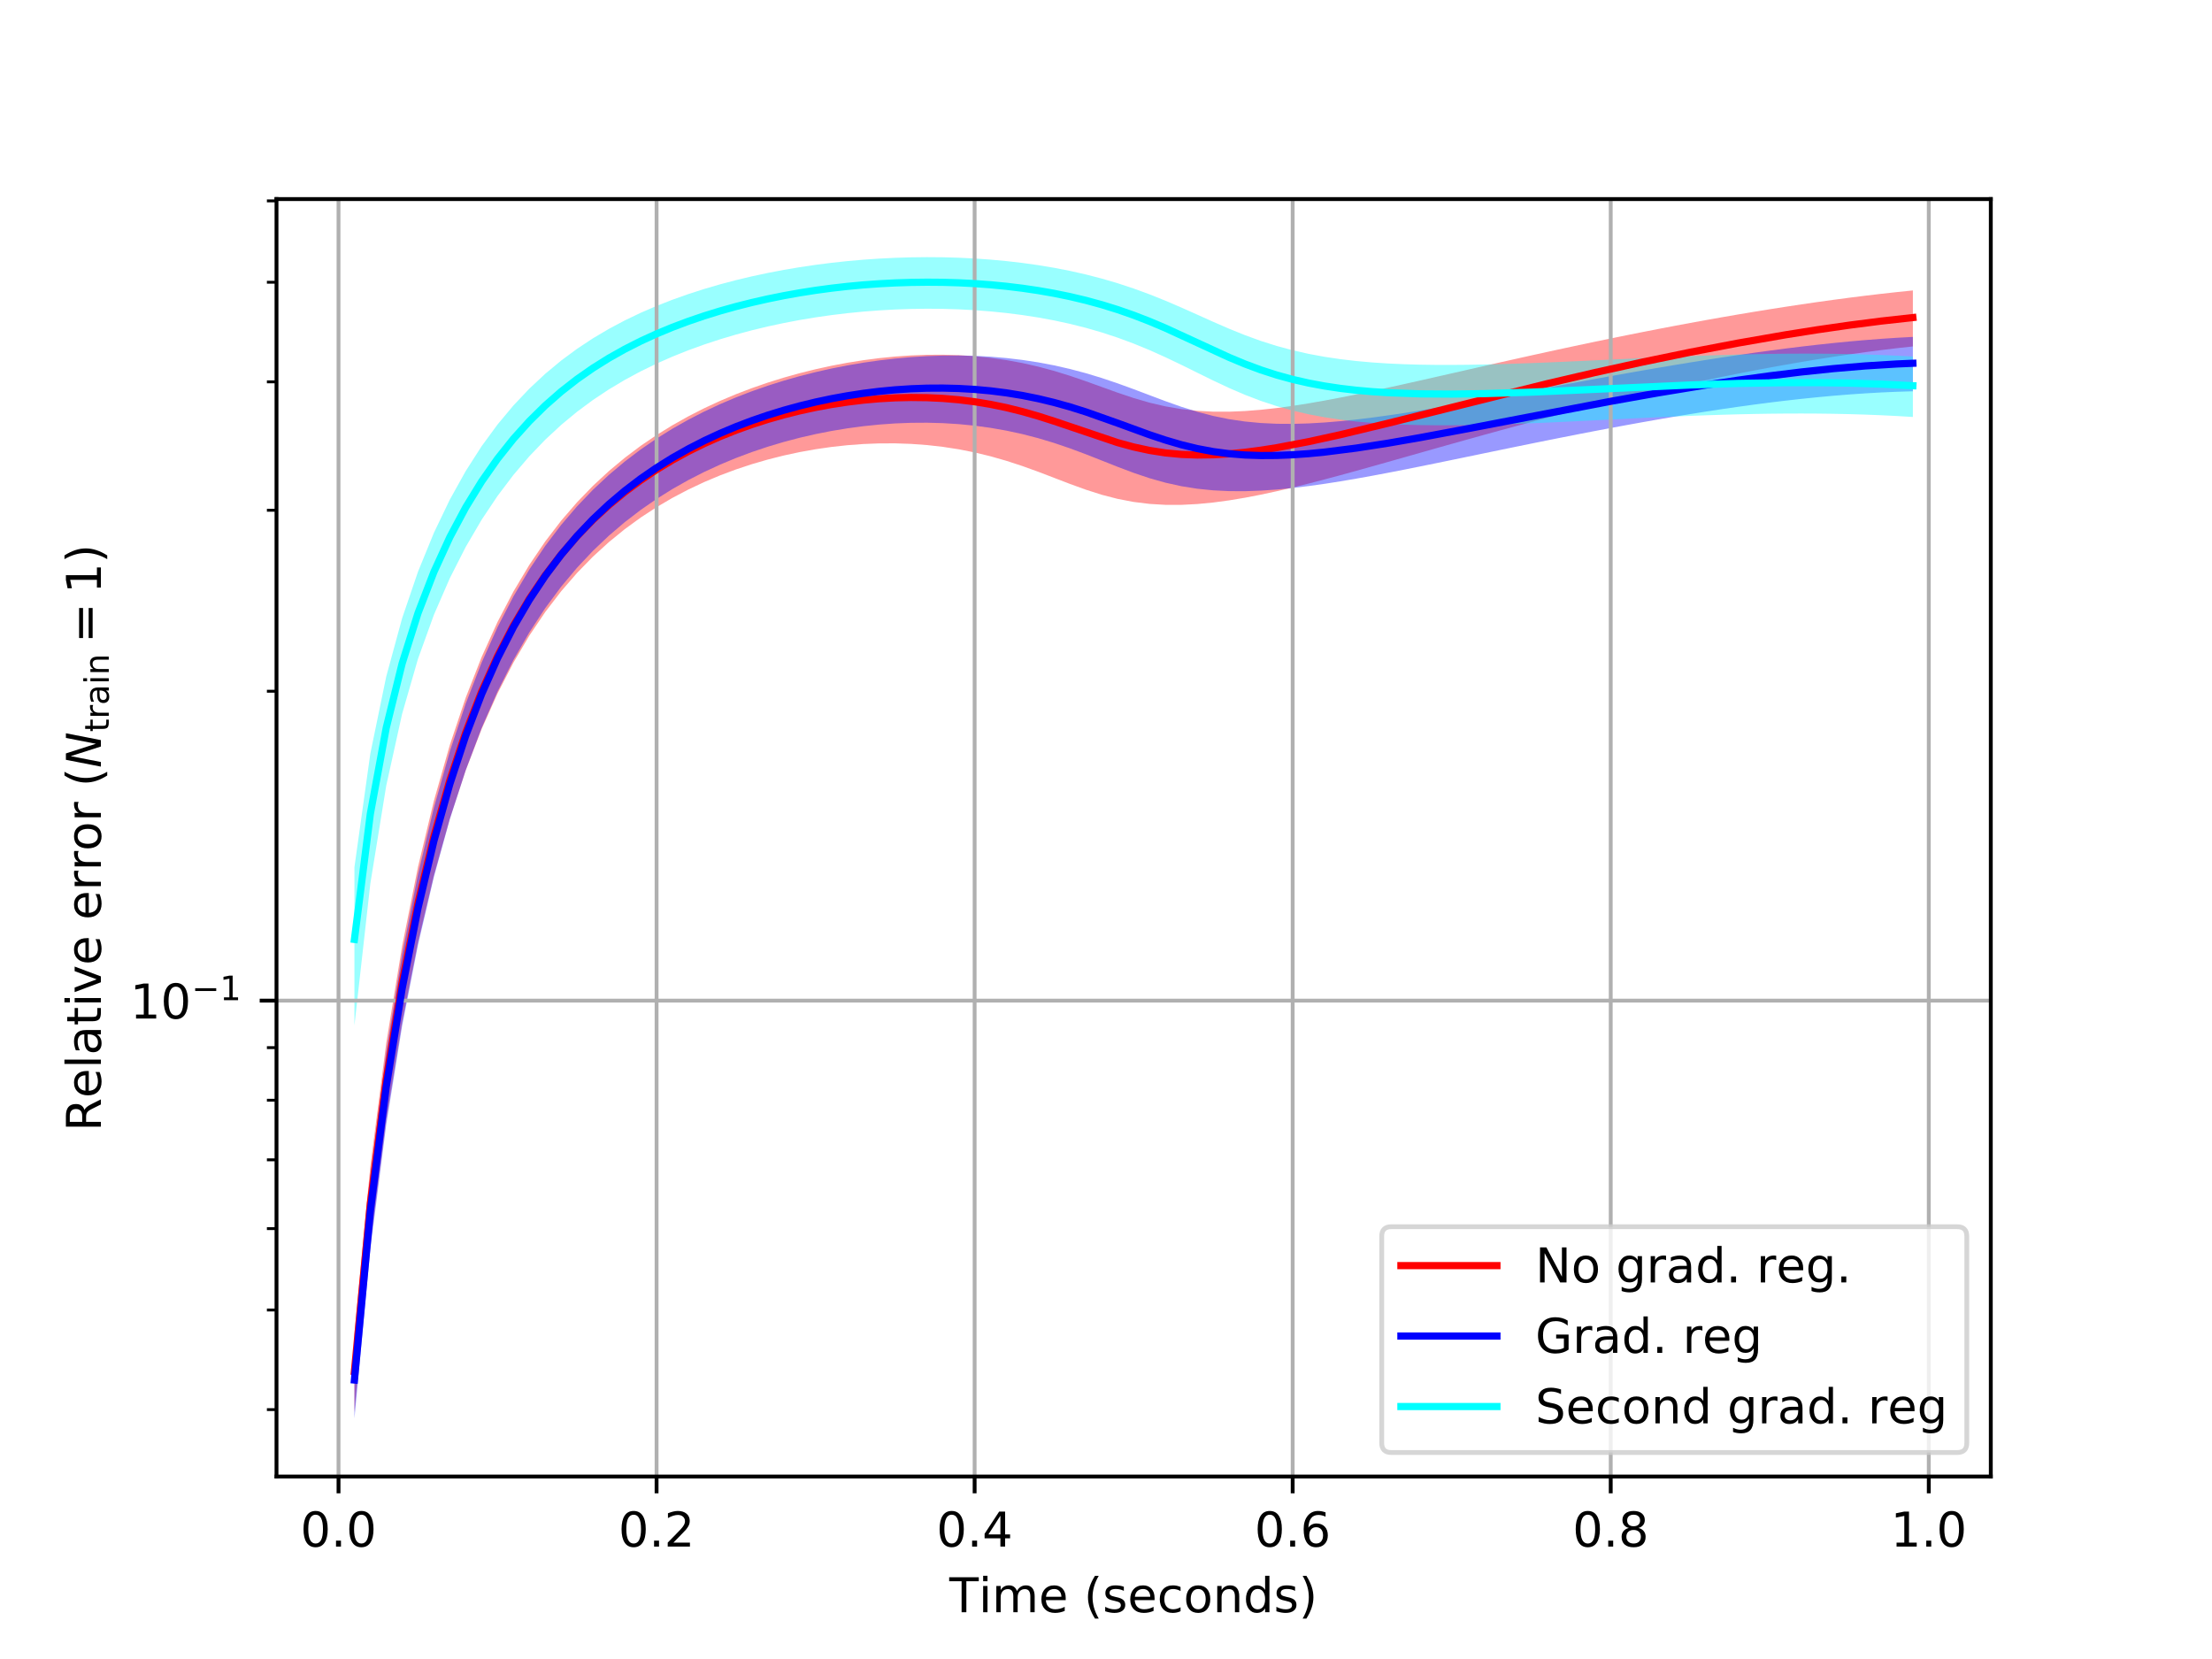 <?xml version="1.0" encoding="utf-8" standalone="no"?>
<!DOCTYPE svg PUBLIC "-//W3C//DTD SVG 1.1//EN"
  "http://www.w3.org/Graphics/SVG/1.1/DTD/svg11.dtd">
<!-- Created with matplotlib (https://matplotlib.org/) -->
<svg height="345.6pt" version="1.1" viewBox="0 0 460.8 345.6" width="460.8pt" xmlns="http://www.w3.org/2000/svg" xmlns:xlink="http://www.w3.org/1999/xlink">
 <defs>
  <style type="text/css">
*{stroke-linecap:butt;stroke-linejoin:round;white-space:pre;}
  </style>
 </defs>
 <g id="figure_1">
  <g id="patch_1">
   <path d="M 0 345.6 
L 460.8 345.6 
L 460.8 0 
L 0 0 
z
" style="fill:#ffffff;"/>
  </g>
  <g id="axes_1">
   <g id="patch_2">
    <path d="M 57.6 307.584 
L 414.72 307.584 
L 414.72 41.472 
L 57.6 41.472 
z
" style="fill:#ffffff;"/>
   </g>
   <g id="PolyCollection_1">
    <path clip-path="url(#p6794218e3b)" d="M 73.833 277.951 
L 73.833 294.177 
L 77.146 259.136 
L 80.458 233.355 
L 83.771 212.967 
L 87.084 196.258 
L 90.397 182.301 
L 93.71 170.51 
L 97.022 160.47 
L 100.335 151.865 
L 103.648 144.447 
L 106.961 138.015 
L 110.274 132.408 
L 113.586 127.496 
L 116.899 123.172 
L 120.212 119.348 
L 123.525 115.955 
L 126.838 112.933 
L 130.15 110.234 
L 133.463 107.819 
L 136.776 105.655 
L 140.089 103.714 
L 143.402 101.974 
L 146.714 100.415 
L 150.027 99.023 
L 153.34 97.784 
L 156.653 96.687 
L 159.966 95.725 
L 163.278 94.89 
L 166.591 94.178 
L 169.904 93.584 
L 173.217 93.107 
L 176.53 92.745 
L 179.842 92.498 
L 183.155 92.369 
L 186.468 92.359 
L 189.781 92.472 
L 193.094 92.712 
L 196.406 93.085 
L 199.719 93.596 
L 203.032 94.251 
L 206.345 95.052 
L 209.658 95.999 
L 212.97 97.082 
L 216.283 98.278 
L 219.596 99.545 
L 222.909 100.817 
L 226.222 102.017 
L 229.534 103.073 
L 232.847 103.931 
L 236.16 104.565 
L 239.473 104.974 
L 242.786 105.17 
L 246.098 105.171 
L 249.411 105.001 
L 252.724 104.683 
L 256.037 104.238 
L 259.35 103.686 
L 262.662 103.045 
L 265.975 102.331 
L 269.288 101.557 
L 272.601 100.736 
L 275.914 99.877 
L 279.226 98.99 
L 282.539 98.081 
L 285.852 97.157 
L 289.165 96.223 
L 292.478 95.284 
L 295.79 94.343 
L 299.103 93.403 
L 302.416 92.468 
L 305.729 91.539 
L 309.042 90.618 
L 312.354 89.707 
L 315.667 88.808 
L 318.98 87.92 
L 322.293 87.046 
L 325.606 86.186 
L 328.918 85.341 
L 332.231 84.512 
L 335.544 83.699 
L 338.857 82.902 
L 342.17 82.123 
L 345.482 81.362 
L 348.795 80.619 
L 352.108 79.894 
L 355.421 79.189 
L 358.734 78.504 
L 362.046 77.839 
L 365.359 77.195 
L 368.672 76.573 
L 371.985 75.975 
L 375.298 75.4 
L 378.61 74.85 
L 381.923 74.326 
L 385.236 73.831 
L 388.549 73.365 
L 391.862 72.932 
L 395.174 72.532 
L 398.487 72.17 
L 398.487 60.506 
L 398.487 60.506 
L 395.174 60.845 
L 391.862 61.211 
L 388.549 61.604 
L 385.236 62.02 
L 381.923 62.46 
L 378.61 62.921 
L 375.298 63.402 
L 371.985 63.903 
L 368.672 64.422 
L 365.359 64.959 
L 362.046 65.514 
L 358.734 66.085 
L 355.421 66.673 
L 352.108 67.276 
L 348.795 67.894 
L 345.482 68.527 
L 342.17 69.173 
L 338.857 69.834 
L 335.544 70.507 
L 332.231 71.193 
L 328.918 71.89 
L 325.606 72.599 
L 322.293 73.317 
L 318.98 74.045 
L 315.667 74.781 
L 312.354 75.524 
L 309.042 76.272 
L 305.729 77.024 
L 302.416 77.777 
L 299.103 78.53 
L 295.79 79.278 
L 292.478 80.02 
L 289.165 80.75 
L 285.852 81.464 
L 282.539 82.156 
L 279.226 82.819 
L 275.914 83.446 
L 272.601 84.026 
L 269.288 84.548 
L 265.975 85 
L 262.662 85.365 
L 259.35 85.626 
L 256.037 85.764 
L 252.724 85.757 
L 249.411 85.583 
L 246.098 85.221 
L 242.786 84.656 
L 239.473 83.883 
L 236.16 82.92 
L 232.847 81.809 
L 229.534 80.618 
L 226.222 79.424 
L 222.909 78.292 
L 219.596 77.268 
L 216.283 76.375 
L 212.97 75.625 
L 209.658 75.016 
L 206.345 74.545 
L 203.032 74.205 
L 199.719 73.991 
L 196.406 73.896 
L 193.094 73.914 
L 189.781 74.041 
L 186.468 74.272 
L 183.155 74.605 
L 179.842 75.036 
L 176.53 75.565 
L 173.217 76.192 
L 169.904 76.916 
L 166.591 77.739 
L 163.278 78.664 
L 159.966 79.697 
L 156.653 80.842 
L 153.34 82.107 
L 150.027 83.501 
L 146.714 85.035 
L 143.402 86.723 
L 140.089 88.58 
L 136.776 90.625 
L 133.463 92.88 
L 130.15 95.373 
L 126.838 98.135 
L 123.525 101.206 
L 120.212 104.632 
L 116.899 108.469 
L 113.586 112.786 
L 110.274 117.668 
L 106.961 123.217 
L 103.648 129.563 
L 100.335 136.865 
L 97.022 145.323 
L 93.71 155.192 
L 90.397 166.796 
L 87.084 180.562 
L 83.771 197.093 
L 80.458 217.33 
L 77.146 242.994 
L 73.833 277.951 
z
" style="fill:#ff0000;fill-opacity:0.4;"/>
   </g>
   <g id="PolyCollection_2">
    <path clip-path="url(#p6794218e3b)" d="M 73.833 280.113 
L 73.833 295.488 
L 77.146 260.252 
L 80.458 234.274 
L 83.771 213.688 
L 87.084 196.783 
L 90.397 182.633 
L 93.71 170.655 
L 97.022 160.435 
L 100.335 151.658 
L 103.648 144.076 
L 106.961 137.488 
L 110.274 131.734 
L 113.586 126.681 
L 116.899 122.221 
L 120.212 118.266 
L 123.525 114.745 
L 126.838 111.596 
L 130.15 108.772 
L 133.463 106.232 
L 136.776 103.941 
L 140.089 101.872 
L 143.402 100.001 
L 146.714 98.31 
L 150.027 96.782 
L 153.34 95.403 
L 156.653 94.163 
L 159.966 93.053 
L 163.278 92.065 
L 166.591 91.192 
L 169.904 90.431 
L 173.217 89.777 
L 176.53 89.23 
L 179.842 88.786 
L 183.155 88.446 
L 186.468 88.21 
L 189.781 88.08 
L 193.094 88.058 
L 196.406 88.148 
L 199.719 88.353 
L 203.032 88.678 
L 206.345 89.129 
L 209.658 89.71 
L 212.97 90.427 
L 216.283 91.283 
L 219.596 92.278 
L 222.909 93.404 
L 226.222 94.639 
L 229.534 95.943 
L 232.847 97.257 
L 236.16 98.505 
L 239.473 99.62 
L 242.786 100.553 
L 246.098 101.284 
L 249.411 101.81 
L 252.724 102.146 
L 256.037 102.311 
L 259.35 102.324 
L 262.662 102.207 
L 265.975 101.979 
L 269.288 101.657 
L 272.601 101.256 
L 275.914 100.791 
L 279.226 100.272 
L 282.539 99.71 
L 285.852 99.112 
L 289.165 98.488 
L 292.478 97.842 
L 295.79 97.18 
L 299.103 96.507 
L 302.416 95.827 
L 305.729 95.142 
L 309.042 94.456 
L 312.354 93.772 
L 315.667 93.09 
L 318.98 92.414 
L 322.293 91.745 
L 325.606 91.084 
L 328.918 90.432 
L 332.231 89.792 
L 335.544 89.165 
L 338.857 88.551 
L 342.17 87.952 
L 345.482 87.369 
L 348.795 86.804 
L 352.108 86.258 
L 355.421 85.732 
L 358.734 85.228 
L 362.046 84.747 
L 365.359 84.291 
L 368.672 83.862 
L 371.985 83.46 
L 375.298 83.089 
L 378.61 82.75 
L 381.923 82.444 
L 385.236 82.176 
L 388.549 81.946 
L 391.862 81.757 
L 395.174 81.612 
L 398.487 81.514 
L 398.487 70.182 
L 398.487 70.182 
L 395.174 70.364 
L 391.862 70.585 
L 388.549 70.843 
L 385.236 71.135 
L 381.923 71.46 
L 378.61 71.814 
L 375.298 72.196 
L 371.985 72.604 
L 368.672 73.036 
L 365.359 73.491 
L 362.046 73.967 
L 358.734 74.462 
L 355.421 74.975 
L 352.108 75.504 
L 348.795 76.049 
L 345.482 76.607 
L 342.17 77.177 
L 338.857 77.759 
L 335.544 78.35 
L 332.231 78.949 
L 328.918 79.554 
L 325.606 80.164 
L 322.293 80.777 
L 318.98 81.392 
L 315.667 82.006 
L 312.354 82.616 
L 309.042 83.221 
L 305.729 83.818 
L 302.416 84.403 
L 299.103 84.972 
L 295.79 85.52 
L 292.478 86.043 
L 289.165 86.534 
L 285.852 86.986 
L 282.539 87.39 
L 279.226 87.736 
L 275.914 88.013 
L 272.601 88.206 
L 269.288 88.301 
L 265.975 88.28 
L 262.662 88.122 
L 259.35 87.809 
L 256.037 87.322 
L 252.724 86.646 
L 249.411 85.78 
L 246.098 84.742 
L 242.786 83.57 
L 239.473 82.325 
L 236.16 81.072 
L 232.847 79.868 
L 229.534 78.752 
L 226.222 77.748 
L 222.909 76.869 
L 219.596 76.115 
L 216.283 75.487 
L 212.97 74.979 
L 209.658 74.586 
L 206.345 74.304 
L 203.032 74.127 
L 199.719 74.052 
L 196.406 74.073 
L 193.094 74.189 
L 189.781 74.396 
L 186.468 74.694 
L 183.155 75.08 
L 179.842 75.554 
L 176.53 76.117 
L 173.217 76.771 
L 169.904 77.516 
L 166.591 78.357 
L 163.278 79.297 
L 159.966 80.342 
L 156.653 81.498 
L 153.34 82.774 
L 150.027 84.18 
L 146.714 85.727 
L 143.402 87.428 
L 140.089 89.3 
L 136.776 91.36 
L 133.463 93.633 
L 130.15 96.145 
L 126.838 98.929 
L 123.525 102.024 
L 120.212 105.478 
L 116.899 109.347 
L 113.586 113.703 
L 110.274 118.629 
L 106.961 124.231 
L 103.648 130.639 
L 100.335 138.014 
L 97.022 146.557 
L 93.71 156.523 
L 90.397 168.237 
L 87.084 182.125 
L 83.771 198.791 
L 80.458 219.174 
L 77.146 244.994 
L 73.833 280.113 
z
" style="fill:#0000ff;fill-opacity:0.4;"/>
   </g>
   <g id="PolyCollection_3">
    <path clip-path="url(#p6794218e3b)" d="M 73.833 180.667 
L 73.833 213.636 
L 77.146 184.085 
L 80.458 163.685 
L 83.771 148.7 
L 87.084 137.226 
L 90.397 128.062 
L 93.71 120.442 
L 97.022 113.93 
L 100.335 108.273 
L 103.648 103.311 
L 106.961 98.93 
L 110.274 95.047 
L 113.586 91.595 
L 116.899 88.52 
L 120.212 85.777 
L 123.525 83.323 
L 126.838 81.122 
L 130.15 79.143 
L 133.463 77.359 
L 136.776 75.748 
L 140.089 74.288 
L 143.402 72.964 
L 146.714 71.763 
L 150.027 70.675 
L 153.34 69.69 
L 156.653 68.802 
L 159.966 68.005 
L 163.278 67.294 
L 166.591 66.664 
L 169.904 66.114 
L 173.217 65.64 
L 176.53 65.24 
L 179.842 64.914 
L 183.155 64.66 
L 186.468 64.475 
L 189.781 64.36 
L 193.094 64.314 
L 196.406 64.34 
L 199.719 64.44 
L 203.032 64.617 
L 206.345 64.872 
L 209.658 65.208 
L 212.97 65.629 
L 216.283 66.141 
L 219.596 66.752 
L 222.909 67.469 
L 226.222 68.301 
L 229.534 69.258 
L 232.847 70.348 
L 236.16 71.575 
L 239.473 72.937 
L 242.786 74.422 
L 246.098 76.004 
L 249.411 77.641 
L 252.724 79.27 
L 256.037 80.825 
L 259.35 82.252 
L 262.662 83.518 
L 265.975 84.61 
L 269.288 85.534 
L 272.601 86.3 
L 275.914 86.924 
L 279.226 87.423 
L 282.539 87.811 
L 285.852 88.105 
L 289.165 88.318 
L 292.478 88.463 
L 295.79 88.552 
L 299.103 88.594 
L 302.416 88.595 
L 305.729 88.562 
L 309.042 88.499 
L 312.354 88.411 
L 315.667 88.302 
L 318.98 88.175 
L 322.293 88.035 
L 325.606 87.883 
L 328.918 87.724 
L 332.231 87.561 
L 335.544 87.395 
L 338.857 87.231 
L 342.17 87.07 
L 345.482 86.915 
L 348.795 86.769 
L 352.108 86.633 
L 355.421 86.51 
L 358.734 86.403 
L 362.046 86.311 
L 365.359 86.238 
L 368.672 86.184 
L 371.985 86.152 
L 375.298 86.143 
L 378.61 86.158 
L 381.923 86.2 
L 385.236 86.27 
L 388.549 86.369 
L 391.862 86.5 
L 395.174 86.664 
L 398.487 86.863 
L 398.487 74.266 
L 398.487 74.266 
L 395.174 74.094 
L 391.862 73.953 
L 388.549 73.842 
L 385.236 73.76 
L 381.923 73.705 
L 378.61 73.675 
L 375.298 73.67 
L 371.985 73.687 
L 368.672 73.725 
L 365.359 73.783 
L 362.046 73.859 
L 358.734 73.952 
L 355.421 74.06 
L 352.108 74.181 
L 348.795 74.313 
L 345.482 74.455 
L 342.17 74.603 
L 338.857 74.757 
L 335.544 74.912 
L 332.231 75.068 
L 328.918 75.22 
L 325.606 75.368 
L 322.293 75.509 
L 318.98 75.638 
L 315.667 75.755 
L 312.354 75.854 
L 309.042 75.934 
L 305.729 75.989 
L 302.416 76.017 
L 299.103 76.011 
L 295.79 75.965 
L 292.478 75.871 
L 289.165 75.721 
L 285.852 75.504 
L 282.539 75.207 
L 279.226 74.819 
L 275.914 74.326 
L 272.601 73.713 
L 269.288 72.966 
L 265.975 72.072 
L 262.662 71.022 
L 259.35 69.818 
L 256.037 68.476 
L 252.724 67.035 
L 249.411 65.545 
L 246.098 64.066 
L 242.786 62.645 
L 239.473 61.318 
L 236.16 60.103 
L 232.847 59.009 
L 229.534 58.036 
L 226.222 57.18 
L 222.909 56.433 
L 219.596 55.787 
L 216.283 55.236 
L 212.97 54.771 
L 209.658 54.388 
L 206.345 54.082 
L 203.032 53.849 
L 199.719 53.687 
L 196.406 53.594 
L 193.094 53.568 
L 189.781 53.606 
L 186.468 53.707 
L 183.155 53.871 
L 179.842 54.098 
L 176.53 54.39 
L 173.217 54.747 
L 169.904 55.171 
L 166.591 55.662 
L 163.278 56.222 
L 159.966 56.855 
L 156.653 57.563 
L 153.34 58.352 
L 150.027 59.226 
L 146.714 60.192 
L 143.402 61.258 
L 140.089 62.434 
L 136.776 63.731 
L 133.463 65.164 
L 130.15 66.751 
L 126.838 68.514 
L 123.525 70.475 
L 120.212 72.665 
L 116.899 75.115 
L 113.586 77.866 
L 110.274 80.964 
L 106.961 84.463 
L 103.648 88.43 
L 100.335 92.949 
L 97.022 98.121 
L 93.71 104.075 
L 90.397 110.978 
L 87.084 119.079 
L 83.771 128.79 
L 80.458 140.947 
L 77.146 156.989 
L 73.833 180.667 
z
" style="fill:#00ffff;fill-opacity:0.4;"/>
   </g>
   <g id="matplotlib.axis_1">
    <g id="xtick_1">
     <g id="line2d_1">
      <path clip-path="url(#p6794218e3b)" d="M 70.52 307.584 
L 70.52 41.472 
" style="fill:none;stroke:#b0b0b0;stroke-linecap:square;stroke-width:0.8;"/>
     </g>
     <g id="line2d_2">
      <defs>
       <path d="M 0 0 
L 0 3.5 
" id="m8d84ef607b" style="stroke:#000000;stroke-width:0.8;"/>
      </defs>
      <g>
       <use style="stroke:#000000;stroke-width:0.8;" x="70.52" xlink:href="#m8d84ef607b" y="307.584"/>
      </g>
     </g>
     <g id="text_1">
      <!-- 0.0 -->
      <defs>
       <path d="M 31.781 66.406 
Q 24.172 66.406 20.328 58.906 
Q 16.5 51.422 16.5 36.375 
Q 16.5 21.391 20.328 13.891 
Q 24.172 6.391 31.781 6.391 
Q 39.453 6.391 43.281 13.891 
Q 47.125 21.391 47.125 36.375 
Q 47.125 51.422 43.281 58.906 
Q 39.453 66.406 31.781 66.406 
z
M 31.781 74.219 
Q 44.047 74.219 50.516 64.516 
Q 56.984 54.828 56.984 36.375 
Q 56.984 17.969 50.516 8.266 
Q 44.047 -1.422 31.781 -1.422 
Q 19.531 -1.422 13.062 8.266 
Q 6.594 17.969 6.594 36.375 
Q 6.594 54.828 13.062 64.516 
Q 19.531 74.219 31.781 74.219 
z
" id="DejaVuSans-48"/>
       <path d="M 10.688 12.406 
L 21 12.406 
L 21 0 
L 10.688 0 
z
" id="DejaVuSans-46"/>
      </defs>
      <g transform="translate(62.568 322.182)scale(0.1 -0.1)">
       <use xlink:href="#DejaVuSans-48"/>
       <use x="63.623" xlink:href="#DejaVuSans-46"/>
       <use x="95.41" xlink:href="#DejaVuSans-48"/>
      </g>
     </g>
    </g>
    <g id="xtick_2">
     <g id="line2d_3">
      <path clip-path="url(#p6794218e3b)" d="M 136.776 307.584 
L 136.776 41.472 
" style="fill:none;stroke:#b0b0b0;stroke-linecap:square;stroke-width:0.8;"/>
     </g>
     <g id="line2d_4">
      <g>
       <use style="stroke:#000000;stroke-width:0.8;" x="136.776" xlink:href="#m8d84ef607b" y="307.584"/>
      </g>
     </g>
     <g id="text_2">
      <!-- 0.2 -->
      <defs>
       <path d="M 19.188 8.297 
L 53.609 8.297 
L 53.609 0 
L 7.328 0 
L 7.328 8.297 
Q 12.938 14.109 22.625 23.891 
Q 32.328 33.688 34.812 36.531 
Q 39.547 41.844 41.422 45.531 
Q 43.312 49.219 43.312 52.781 
Q 43.312 58.594 39.234 62.25 
Q 35.156 65.922 28.609 65.922 
Q 23.969 65.922 18.812 64.312 
Q 13.672 62.703 7.812 59.422 
L 7.812 69.391 
Q 13.766 71.781 18.938 73 
Q 24.125 74.219 28.422 74.219 
Q 39.75 74.219 46.484 68.547 
Q 53.219 62.891 53.219 53.422 
Q 53.219 48.922 51.531 44.891 
Q 49.859 40.875 45.406 35.406 
Q 44.188 33.984 37.641 27.219 
Q 31.109 20.453 19.188 8.297 
z
" id="DejaVuSans-50"/>
      </defs>
      <g transform="translate(128.824 322.182)scale(0.1 -0.1)">
       <use xlink:href="#DejaVuSans-48"/>
       <use x="63.623" xlink:href="#DejaVuSans-46"/>
       <use x="95.41" xlink:href="#DejaVuSans-50"/>
      </g>
     </g>
    </g>
    <g id="xtick_3">
     <g id="line2d_5">
      <path clip-path="url(#p6794218e3b)" d="M 203.032 307.584 
L 203.032 41.472 
" style="fill:none;stroke:#b0b0b0;stroke-linecap:square;stroke-width:0.8;"/>
     </g>
     <g id="line2d_6">
      <g>
       <use style="stroke:#000000;stroke-width:0.8;" x="203.032" xlink:href="#m8d84ef607b" y="307.584"/>
      </g>
     </g>
     <g id="text_3">
      <!-- 0.4 -->
      <defs>
       <path d="M 37.797 64.312 
L 12.891 25.391 
L 37.797 25.391 
z
M 35.203 72.906 
L 47.609 72.906 
L 47.609 25.391 
L 58.016 25.391 
L 58.016 17.188 
L 47.609 17.188 
L 47.609 0 
L 37.797 0 
L 37.797 17.188 
L 4.891 17.188 
L 4.891 26.703 
z
" id="DejaVuSans-52"/>
      </defs>
      <g transform="translate(195.08 322.182)scale(0.1 -0.1)">
       <use xlink:href="#DejaVuSans-48"/>
       <use x="63.623" xlink:href="#DejaVuSans-46"/>
       <use x="95.41" xlink:href="#DejaVuSans-52"/>
      </g>
     </g>
    </g>
    <g id="xtick_4">
     <g id="line2d_7">
      <path clip-path="url(#p6794218e3b)" d="M 269.288 307.584 
L 269.288 41.472 
" style="fill:none;stroke:#b0b0b0;stroke-linecap:square;stroke-width:0.8;"/>
     </g>
     <g id="line2d_8">
      <g>
       <use style="stroke:#000000;stroke-width:0.8;" x="269.288" xlink:href="#m8d84ef607b" y="307.584"/>
      </g>
     </g>
     <g id="text_4">
      <!-- 0.6 -->
      <defs>
       <path d="M 33.016 40.375 
Q 26.375 40.375 22.484 35.828 
Q 18.609 31.297 18.609 23.391 
Q 18.609 15.531 22.484 10.953 
Q 26.375 6.391 33.016 6.391 
Q 39.656 6.391 43.531 10.953 
Q 47.406 15.531 47.406 23.391 
Q 47.406 31.297 43.531 35.828 
Q 39.656 40.375 33.016 40.375 
z
M 52.594 71.297 
L 52.594 62.312 
Q 48.875 64.062 45.094 64.984 
Q 41.312 65.922 37.594 65.922 
Q 27.828 65.922 22.672 59.328 
Q 17.531 52.734 16.797 39.406 
Q 19.672 43.656 24.016 45.922 
Q 28.375 48.188 33.594 48.188 
Q 44.578 48.188 50.953 41.516 
Q 57.328 34.859 57.328 23.391 
Q 57.328 12.156 50.688 5.359 
Q 44.047 -1.422 33.016 -1.422 
Q 20.359 -1.422 13.672 8.266 
Q 6.984 17.969 6.984 36.375 
Q 6.984 53.656 15.188 63.938 
Q 23.391 74.219 37.203 74.219 
Q 40.922 74.219 44.703 73.484 
Q 48.484 72.75 52.594 71.297 
z
" id="DejaVuSans-54"/>
      </defs>
      <g transform="translate(261.336 322.182)scale(0.1 -0.1)">
       <use xlink:href="#DejaVuSans-48"/>
       <use x="63.623" xlink:href="#DejaVuSans-46"/>
       <use x="95.41" xlink:href="#DejaVuSans-54"/>
      </g>
     </g>
    </g>
    <g id="xtick_5">
     <g id="line2d_9">
      <path clip-path="url(#p6794218e3b)" d="M 335.544 307.584 
L 335.544 41.472 
" style="fill:none;stroke:#b0b0b0;stroke-linecap:square;stroke-width:0.8;"/>
     </g>
     <g id="line2d_10">
      <g>
       <use style="stroke:#000000;stroke-width:0.8;" x="335.544" xlink:href="#m8d84ef607b" y="307.584"/>
      </g>
     </g>
     <g id="text_5">
      <!-- 0.8 -->
      <defs>
       <path d="M 31.781 34.625 
Q 24.75 34.625 20.719 30.859 
Q 16.703 27.094 16.703 20.516 
Q 16.703 13.922 20.719 10.156 
Q 24.75 6.391 31.781 6.391 
Q 38.812 6.391 42.859 10.172 
Q 46.922 13.969 46.922 20.516 
Q 46.922 27.094 42.891 30.859 
Q 38.875 34.625 31.781 34.625 
z
M 21.922 38.812 
Q 15.578 40.375 12.031 44.719 
Q 8.5 49.078 8.5 55.328 
Q 8.5 64.062 14.719 69.141 
Q 20.953 74.219 31.781 74.219 
Q 42.672 74.219 48.875 69.141 
Q 55.078 64.062 55.078 55.328 
Q 55.078 49.078 51.531 44.719 
Q 48 40.375 41.703 38.812 
Q 48.828 37.156 52.797 32.312 
Q 56.781 27.484 56.781 20.516 
Q 56.781 9.906 50.312 4.234 
Q 43.844 -1.422 31.781 -1.422 
Q 19.734 -1.422 13.25 4.234 
Q 6.781 9.906 6.781 20.516 
Q 6.781 27.484 10.781 32.312 
Q 14.797 37.156 21.922 38.812 
z
M 18.312 54.391 
Q 18.312 48.734 21.844 45.562 
Q 25.391 42.391 31.781 42.391 
Q 38.141 42.391 41.719 45.562 
Q 45.312 48.734 45.312 54.391 
Q 45.312 60.062 41.719 63.234 
Q 38.141 66.406 31.781 66.406 
Q 25.391 66.406 21.844 63.234 
Q 18.312 60.062 18.312 54.391 
z
" id="DejaVuSans-56"/>
      </defs>
      <g transform="translate(327.592 322.182)scale(0.1 -0.1)">
       <use xlink:href="#DejaVuSans-48"/>
       <use x="63.623" xlink:href="#DejaVuSans-46"/>
       <use x="95.41" xlink:href="#DejaVuSans-56"/>
      </g>
     </g>
    </g>
    <g id="xtick_6">
     <g id="line2d_11">
      <path clip-path="url(#p6794218e3b)" d="M 401.8 307.584 
L 401.8 41.472 
" style="fill:none;stroke:#b0b0b0;stroke-linecap:square;stroke-width:0.8;"/>
     </g>
     <g id="line2d_12">
      <g>
       <use style="stroke:#000000;stroke-width:0.8;" x="401.8" xlink:href="#m8d84ef607b" y="307.584"/>
      </g>
     </g>
     <g id="text_6">
      <!-- 1.0 -->
      <defs>
       <path d="M 12.406 8.297 
L 28.516 8.297 
L 28.516 63.922 
L 10.984 60.406 
L 10.984 69.391 
L 28.422 72.906 
L 38.281 72.906 
L 38.281 8.297 
L 54.391 8.297 
L 54.391 0 
L 12.406 0 
z
" id="DejaVuSans-49"/>
      </defs>
      <g transform="translate(393.849 322.182)scale(0.1 -0.1)">
       <use xlink:href="#DejaVuSans-49"/>
       <use x="63.623" xlink:href="#DejaVuSans-46"/>
       <use x="95.41" xlink:href="#DejaVuSans-48"/>
      </g>
     </g>
    </g>
    <g id="text_7">
     <!-- $\mathrm{Time \ (seconds)}$ -->
     <defs>
      <path d="M -0.297 72.906 
L 61.375 72.906 
L 61.375 64.594 
L 35.5 64.594 
L 35.5 0 
L 25.594 0 
L 25.594 64.594 
L -0.297 64.594 
z
" id="DejaVuSans-84"/>
      <path d="M 9.422 54.688 
L 18.406 54.688 
L 18.406 0 
L 9.422 0 
z
M 9.422 75.984 
L 18.406 75.984 
L 18.406 64.594 
L 9.422 64.594 
z
" id="DejaVuSans-105"/>
      <path d="M 52 44.188 
Q 55.375 50.25 60.062 53.125 
Q 64.75 56 71.094 56 
Q 79.641 56 84.281 50.016 
Q 88.922 44.047 88.922 33.016 
L 88.922 0 
L 79.891 0 
L 79.891 32.719 
Q 79.891 40.578 77.094 44.375 
Q 74.312 48.188 68.609 48.188 
Q 61.625 48.188 57.562 43.547 
Q 53.516 38.922 53.516 30.906 
L 53.516 0 
L 44.484 0 
L 44.484 32.719 
Q 44.484 40.625 41.703 44.406 
Q 38.922 48.188 33.109 48.188 
Q 26.219 48.188 22.156 43.531 
Q 18.109 38.875 18.109 30.906 
L 18.109 0 
L 9.078 0 
L 9.078 54.688 
L 18.109 54.688 
L 18.109 46.188 
Q 21.188 51.219 25.484 53.609 
Q 29.781 56 35.688 56 
Q 41.656 56 45.828 52.969 
Q 50 49.953 52 44.188 
z
" id="DejaVuSans-109"/>
      <path d="M 56.203 29.594 
L 56.203 25.203 
L 14.891 25.203 
Q 15.484 15.922 20.484 11.062 
Q 25.484 6.203 34.422 6.203 
Q 39.594 6.203 44.453 7.469 
Q 49.312 8.734 54.109 11.281 
L 54.109 2.781 
Q 49.266 0.734 44.188 -0.344 
Q 39.109 -1.422 33.891 -1.422 
Q 20.797 -1.422 13.156 6.188 
Q 5.516 13.812 5.516 26.812 
Q 5.516 40.234 12.766 48.109 
Q 20.016 56 32.328 56 
Q 43.359 56 49.781 48.891 
Q 56.203 41.797 56.203 29.594 
z
M 47.219 32.234 
Q 47.125 39.594 43.094 43.984 
Q 39.062 48.391 32.422 48.391 
Q 24.906 48.391 20.391 44.141 
Q 15.875 39.891 15.188 32.172 
z
" id="DejaVuSans-101"/>
      <path d="M 31 75.875 
Q 24.469 64.656 21.281 53.656 
Q 18.109 42.672 18.109 31.391 
Q 18.109 20.125 21.312 9.062 
Q 24.516 -2 31 -13.188 
L 23.188 -13.188 
Q 15.875 -1.703 12.234 9.375 
Q 8.594 20.453 8.594 31.391 
Q 8.594 42.281 12.203 53.312 
Q 15.828 64.359 23.188 75.875 
z
" id="DejaVuSans-40"/>
      <path d="M 44.281 53.078 
L 44.281 44.578 
Q 40.484 46.531 36.375 47.5 
Q 32.281 48.484 27.875 48.484 
Q 21.188 48.484 17.844 46.438 
Q 14.5 44.391 14.5 40.281 
Q 14.5 37.156 16.891 35.375 
Q 19.281 33.594 26.516 31.984 
L 29.594 31.297 
Q 39.156 29.25 43.188 25.516 
Q 47.219 21.781 47.219 15.094 
Q 47.219 7.469 41.188 3.016 
Q 35.156 -1.422 24.609 -1.422 
Q 20.219 -1.422 15.453 -0.562 
Q 10.688 0.297 5.422 2 
L 5.422 11.281 
Q 10.406 8.688 15.234 7.391 
Q 20.062 6.109 24.812 6.109 
Q 31.156 6.109 34.562 8.281 
Q 37.984 10.453 37.984 14.406 
Q 37.984 18.062 35.516 20.016 
Q 33.062 21.969 24.703 23.781 
L 21.578 24.516 
Q 13.234 26.266 9.516 29.906 
Q 5.812 33.547 5.812 39.891 
Q 5.812 47.609 11.281 51.797 
Q 16.75 56 26.812 56 
Q 31.781 56 36.172 55.266 
Q 40.578 54.547 44.281 53.078 
z
" id="DejaVuSans-115"/>
      <path d="M 48.781 52.594 
L 48.781 44.188 
Q 44.969 46.297 41.141 47.344 
Q 37.312 48.391 33.406 48.391 
Q 24.656 48.391 19.812 42.844 
Q 14.984 37.312 14.984 27.297 
Q 14.984 17.281 19.812 11.734 
Q 24.656 6.203 33.406 6.203 
Q 37.312 6.203 41.141 7.25 
Q 44.969 8.297 48.781 10.406 
L 48.781 2.094 
Q 45.016 0.344 40.984 -0.531 
Q 36.969 -1.422 32.422 -1.422 
Q 20.062 -1.422 12.781 6.344 
Q 5.516 14.109 5.516 27.297 
Q 5.516 40.672 12.859 48.328 
Q 20.219 56 33.016 56 
Q 37.156 56 41.109 55.141 
Q 45.062 54.297 48.781 52.594 
z
" id="DejaVuSans-99"/>
      <path d="M 30.609 48.391 
Q 23.391 48.391 19.188 42.75 
Q 14.984 37.109 14.984 27.297 
Q 14.984 17.484 19.156 11.844 
Q 23.344 6.203 30.609 6.203 
Q 37.797 6.203 41.984 11.859 
Q 46.188 17.531 46.188 27.297 
Q 46.188 37.016 41.984 42.703 
Q 37.797 48.391 30.609 48.391 
z
M 30.609 56 
Q 42.328 56 49.016 48.375 
Q 55.719 40.766 55.719 27.297 
Q 55.719 13.875 49.016 6.219 
Q 42.328 -1.422 30.609 -1.422 
Q 18.844 -1.422 12.172 6.219 
Q 5.516 13.875 5.516 27.297 
Q 5.516 40.766 12.172 48.375 
Q 18.844 56 30.609 56 
z
" id="DejaVuSans-111"/>
      <path d="M 54.891 33.016 
L 54.891 0 
L 45.906 0 
L 45.906 32.719 
Q 45.906 40.484 42.875 44.328 
Q 39.844 48.188 33.797 48.188 
Q 26.516 48.188 22.312 43.547 
Q 18.109 38.922 18.109 30.906 
L 18.109 0 
L 9.078 0 
L 9.078 54.688 
L 18.109 54.688 
L 18.109 46.188 
Q 21.344 51.125 25.703 53.562 
Q 30.078 56 35.797 56 
Q 45.219 56 50.047 50.172 
Q 54.891 44.344 54.891 33.016 
z
" id="DejaVuSans-110"/>
      <path d="M 45.406 46.391 
L 45.406 75.984 
L 54.391 75.984 
L 54.391 0 
L 45.406 0 
L 45.406 8.203 
Q 42.578 3.328 38.25 0.953 
Q 33.938 -1.422 27.875 -1.422 
Q 17.969 -1.422 11.734 6.484 
Q 5.516 14.406 5.516 27.297 
Q 5.516 40.188 11.734 48.094 
Q 17.969 56 27.875 56 
Q 33.938 56 38.25 53.625 
Q 42.578 51.266 45.406 46.391 
z
M 14.797 27.297 
Q 14.797 17.391 18.875 11.75 
Q 22.953 6.109 30.078 6.109 
Q 37.203 6.109 41.297 11.75 
Q 45.406 17.391 45.406 27.297 
Q 45.406 37.203 41.297 42.844 
Q 37.203 48.484 30.078 48.484 
Q 22.953 48.484 18.875 42.844 
Q 14.797 37.203 14.797 27.297 
z
" id="DejaVuSans-100"/>
      <path d="M 8.016 75.875 
L 15.828 75.875 
Q 23.141 64.359 26.781 53.312 
Q 30.422 42.281 30.422 31.391 
Q 30.422 20.453 26.781 9.375 
Q 23.141 -1.703 15.828 -13.188 
L 8.016 -13.188 
Q 14.5 -2 17.703 9.062 
Q 20.906 20.125 20.906 31.391 
Q 20.906 42.672 17.703 53.656 
Q 14.5 64.656 8.016 75.875 
z
" id="DejaVuSans-41"/>
     </defs>
     <g transform="translate(197.76 335.861)scale(0.1 -0.1)">
      <use transform="translate(0 0.016)" xlink:href="#DejaVuSans-84"/>
      <use transform="translate(61.084 0.016)" xlink:href="#DejaVuSans-105"/>
      <use transform="translate(88.867 0.016)" xlink:href="#DejaVuSans-109"/>
      <use transform="translate(186.279 0.016)" xlink:href="#DejaVuSans-101"/>
      <use transform="translate(280.273 0.016)" xlink:href="#DejaVuSans-40"/>
      <use transform="translate(319.287 0.016)" xlink:href="#DejaVuSans-115"/>
      <use transform="translate(371.386 0.016)" xlink:href="#DejaVuSans-101"/>
      <use transform="translate(432.91 0.016)" xlink:href="#DejaVuSans-99"/>
      <use transform="translate(487.89 0.016)" xlink:href="#DejaVuSans-111"/>
      <use transform="translate(549.072 0.016)" xlink:href="#DejaVuSans-110"/>
      <use transform="translate(612.451 0.016)" xlink:href="#DejaVuSans-100"/>
      <use transform="translate(675.927 0.016)" xlink:href="#DejaVuSans-115"/>
      <use transform="translate(728.027 0.016)" xlink:href="#DejaVuSans-41"/>
     </g>
    </g>
   </g>
   <g id="matplotlib.axis_2">
    <g id="ytick_1">
     <g id="line2d_13">
      <path clip-path="url(#p6794218e3b)" d="M 57.6 208.447 
L 414.72 208.447 
" style="fill:none;stroke:#b0b0b0;stroke-linecap:square;stroke-width:0.8;"/>
     </g>
     <g id="line2d_14">
      <defs>
       <path d="M 0 0 
L -3.5 0 
" id="me4ac35e882" style="stroke:#000000;stroke-width:0.8;"/>
      </defs>
      <g>
       <use style="stroke:#000000;stroke-width:0.8;" x="57.6" xlink:href="#me4ac35e882" y="208.447"/>
      </g>
     </g>
     <g id="text_8">
      <!-- $\mathdefault{10^{-1}}$ -->
      <defs>
       <path d="M 10.594 35.5 
L 73.188 35.5 
L 73.188 27.203 
L 10.594 27.203 
z
" id="DejaVuSans-8722"/>
      </defs>
      <g transform="translate(27.1 212.246)scale(0.1 -0.1)">
       <use transform="translate(0 0.684)" xlink:href="#DejaVuSans-49"/>
       <use transform="translate(63.623 0.684)" xlink:href="#DejaVuSans-48"/>
       <use transform="translate(128.203 38.966)scale(0.7)" xlink:href="#DejaVuSans-8722"/>
       <use transform="translate(186.855 38.966)scale(0.7)" xlink:href="#DejaVuSans-49"/>
      </g>
     </g>
    </g>
    <g id="ytick_2">
     <g id="line2d_15">
      <defs>
       <path d="M 0 0 
L -2 0 
" id="mdd93b59137" style="stroke:#000000;stroke-width:0.6;"/>
      </defs>
      <g>
       <use style="stroke:#000000;stroke-width:0.6;" x="57.6" xlink:href="#mdd93b59137" y="293.646"/>
      </g>
     </g>
    </g>
    <g id="ytick_3">
     <g id="line2d_16">
      <g>
       <use style="stroke:#000000;stroke-width:0.6;" x="57.6" xlink:href="#mdd93b59137" y="272.898"/>
      </g>
     </g>
    </g>
    <g id="ytick_4">
     <g id="line2d_17">
      <g>
       <use style="stroke:#000000;stroke-width:0.6;" x="57.6" xlink:href="#mdd93b59137" y="255.945"/>
      </g>
     </g>
    </g>
    <g id="ytick_5">
     <g id="line2d_18">
      <g>
       <use style="stroke:#000000;stroke-width:0.6;" x="57.6" xlink:href="#mdd93b59137" y="241.612"/>
      </g>
     </g>
    </g>
    <g id="ytick_6">
     <g id="line2d_19">
      <g>
       <use style="stroke:#000000;stroke-width:0.6;" x="57.6" xlink:href="#mdd93b59137" y="229.196"/>
      </g>
     </g>
    </g>
    <g id="ytick_7">
     <g id="line2d_20">
      <g>
       <use style="stroke:#000000;stroke-width:0.6;" x="57.6" xlink:href="#mdd93b59137" y="218.244"/>
      </g>
     </g>
    </g>
    <g id="ytick_8">
     <g id="line2d_21">
      <g>
       <use style="stroke:#000000;stroke-width:0.6;" x="57.6" xlink:href="#mdd93b59137" y="143.997"/>
      </g>
     </g>
    </g>
    <g id="ytick_9">
     <g id="line2d_22">
      <g>
       <use style="stroke:#000000;stroke-width:0.6;" x="57.6" xlink:href="#mdd93b59137" y="106.296"/>
      </g>
     </g>
    </g>
    <g id="ytick_10">
     <g id="line2d_23">
      <g>
       <use style="stroke:#000000;stroke-width:0.6;" x="57.6" xlink:href="#mdd93b59137" y="79.546"/>
      </g>
     </g>
    </g>
    <g id="ytick_11">
     <g id="line2d_24">
      <g>
       <use style="stroke:#000000;stroke-width:0.6;" x="57.6" xlink:href="#mdd93b59137" y="58.798"/>
      </g>
     </g>
    </g>
    <g id="ytick_12">
     <g id="line2d_25">
      <g>
       <use style="stroke:#000000;stroke-width:0.6;" x="57.6" xlink:href="#mdd93b59137" y="41.845"/>
      </g>
     </g>
    </g>
    <g id="text_9">
     <!-- $\mathrm{Relative \ error}$ ($N_{\mathrm{train}}=1$) -->
     <defs>
      <path d="M 44.391 34.188 
Q 47.562 33.109 50.562 29.594 
Q 53.562 26.078 56.594 19.922 
L 66.609 0 
L 56 0 
L 46.688 18.703 
Q 43.062 26.031 39.672 28.422 
Q 36.281 30.812 30.422 30.812 
L 19.672 30.812 
L 19.672 0 
L 9.812 0 
L 9.812 72.906 
L 32.078 72.906 
Q 44.578 72.906 50.734 67.672 
Q 56.891 62.453 56.891 51.906 
Q 56.891 45.016 53.688 40.469 
Q 50.484 35.938 44.391 34.188 
z
M 19.672 64.797 
L 19.672 38.922 
L 32.078 38.922 
Q 39.203 38.922 42.844 42.219 
Q 46.484 45.516 46.484 51.906 
Q 46.484 58.297 42.844 61.547 
Q 39.203 64.797 32.078 64.797 
z
" id="DejaVuSans-82"/>
      <path d="M 9.422 75.984 
L 18.406 75.984 
L 18.406 0 
L 9.422 0 
z
" id="DejaVuSans-108"/>
      <path d="M 34.281 27.484 
Q 23.391 27.484 19.188 25 
Q 14.984 22.516 14.984 16.5 
Q 14.984 11.719 18.141 8.906 
Q 21.297 6.109 26.703 6.109 
Q 34.188 6.109 38.703 11.406 
Q 43.219 16.703 43.219 25.484 
L 43.219 27.484 
z
M 52.203 31.203 
L 52.203 0 
L 43.219 0 
L 43.219 8.297 
Q 40.141 3.328 35.547 0.953 
Q 30.953 -1.422 24.312 -1.422 
Q 15.922 -1.422 10.953 3.297 
Q 6 8.016 6 15.922 
Q 6 25.141 12.172 29.828 
Q 18.359 34.516 30.609 34.516 
L 43.219 34.516 
L 43.219 35.406 
Q 43.219 41.609 39.141 45 
Q 35.062 48.391 27.688 48.391 
Q 23 48.391 18.547 47.266 
Q 14.109 46.141 10.016 43.891 
L 10.016 52.203 
Q 14.938 54.109 19.578 55.047 
Q 24.219 56 28.609 56 
Q 40.484 56 46.344 49.844 
Q 52.203 43.703 52.203 31.203 
z
" id="DejaVuSans-97"/>
      <path d="M 18.312 70.219 
L 18.312 54.688 
L 36.812 54.688 
L 36.812 47.703 
L 18.312 47.703 
L 18.312 18.016 
Q 18.312 11.328 20.141 9.422 
Q 21.969 7.516 27.594 7.516 
L 36.812 7.516 
L 36.812 0 
L 27.594 0 
Q 17.188 0 13.234 3.875 
Q 9.281 7.766 9.281 18.016 
L 9.281 47.703 
L 2.688 47.703 
L 2.688 54.688 
L 9.281 54.688 
L 9.281 70.219 
z
" id="DejaVuSans-116"/>
      <path d="M 2.984 54.688 
L 12.5 54.688 
L 29.594 8.797 
L 46.688 54.688 
L 56.203 54.688 
L 35.688 0 
L 23.484 0 
z
" id="DejaVuSans-118"/>
      <path d="M 41.109 46.297 
Q 39.594 47.172 37.812 47.578 
Q 36.031 48 33.891 48 
Q 26.266 48 22.188 43.047 
Q 18.109 38.094 18.109 28.812 
L 18.109 0 
L 9.078 0 
L 9.078 54.688 
L 18.109 54.688 
L 18.109 46.188 
Q 20.953 51.172 25.484 53.578 
Q 30.031 56 36.531 56 
Q 37.453 56 38.578 55.875 
Q 39.703 55.766 41.062 55.516 
z
" id="DejaVuSans-114"/>
      <path id="DejaVuSans-32"/>
      <path d="M 16.891 72.906 
L 30.172 72.906 
L 50.297 10.406 
L 62.5 72.906 
L 72.125 72.906 
L 57.906 0 
L 44.578 0 
L 24.516 62.891 
L 12.312 0 
L 2.688 0 
z
" id="DejaVuSans-Oblique-78"/>
      <path d="M 10.594 45.406 
L 73.188 45.406 
L 73.188 37.203 
L 10.594 37.203 
z
M 10.594 25.484 
L 73.188 25.484 
L 73.188 17.188 
L 10.594 17.188 
z
" id="DejaVuSans-61"/>
     </defs>
     <g transform="translate(21.02 235.678)rotate(-90)scale(0.1 -0.1)">
      <use transform="translate(0 0.016)" xlink:href="#DejaVuSans-82"/>
      <use transform="translate(69.482 0.016)" xlink:href="#DejaVuSans-101"/>
      <use transform="translate(131.006 0.016)" xlink:href="#DejaVuSans-108"/>
      <use transform="translate(158.789 0.016)" xlink:href="#DejaVuSans-97"/>
      <use transform="translate(220.068 0.016)" xlink:href="#DejaVuSans-116"/>
      <use transform="translate(259.277 0.016)" xlink:href="#DejaVuSans-105"/>
      <use transform="translate(287.061 0.016)" xlink:href="#DejaVuSans-118"/>
      <use transform="translate(346.24 0.016)" xlink:href="#DejaVuSans-101"/>
      <use transform="translate(440.234 0.016)" xlink:href="#DejaVuSans-101"/>
      <use transform="translate(501.757 0.016)" xlink:href="#DejaVuSans-114"/>
      <use transform="translate(542.871 0.016)" xlink:href="#DejaVuSans-114"/>
      <use transform="translate(583.984 0.016)" xlink:href="#DejaVuSans-111"/>
      <use transform="translate(645.166 0.016)" xlink:href="#DejaVuSans-114"/>
      <use transform="translate(686.279 0.016)" xlink:href="#DejaVuSans-32"/>
      <use transform="translate(718.066 0.016)" xlink:href="#DejaVuSans-40"/>
      <use transform="translate(757.08 0.016)" xlink:href="#DejaVuSans-Oblique-78"/>
      <use transform="translate(831.884 -16.391)scale(0.7)" xlink:href="#DejaVuSans-116"/>
      <use transform="translate(859.331 -16.391)scale(0.7)" xlink:href="#DejaVuSans-114"/>
      <use transform="translate(888.11 -16.391)scale(0.7)" xlink:href="#DejaVuSans-97"/>
      <use transform="translate(931.006 -16.391)scale(0.7)" xlink:href="#DejaVuSans-105"/>
      <use transform="translate(950.454 -16.391)scale(0.7)" xlink:href="#DejaVuSans-110"/>
      <use transform="translate(1017.036 0.016)" xlink:href="#DejaVuSans-61"/>
      <use transform="translate(1120.307 0.016)" xlink:href="#DejaVuSans-49"/>
      <use transform="translate(1183.93 0.016)" xlink:href="#DejaVuSans-41"/>
     </g>
    </g>
   </g>
   <g id="line2d_26">
    <path clip-path="url(#p6794218e3b)" d="M 73.833 285.71 
L 77.146 250.716 
L 80.458 224.997 
L 83.771 204.691 
L 87.084 188.08 
L 90.397 174.226 
L 93.71 162.536 
L 97.022 152.589 
L 100.335 144.063 
L 103.648 136.707 
L 106.961 130.322 
L 110.274 124.746 
L 113.586 119.851 
L 116.899 115.53 
L 120.212 111.699 
L 123.525 108.288 
L 126.838 105.24 
L 130.15 102.507 
L 133.463 100.05 
L 136.776 97.836 
L 140.089 95.839 
L 143.402 94.036 
L 146.714 92.408 
L 150.027 90.938 
L 153.34 89.615 
L 156.653 88.427 
L 159.966 87.366 
L 163.278 86.424 
L 166.591 85.595 
L 169.904 84.877 
L 173.217 84.265 
L 176.53 83.759 
L 179.842 83.358 
L 183.155 83.063 
L 186.468 82.876 
L 189.781 82.8 
L 193.094 82.839 
L 196.406 82.996 
L 199.719 83.278 
L 203.032 83.689 
L 206.345 84.234 
L 209.658 84.917 
L 212.97 85.736 
L 216.283 86.683 
L 219.596 87.741 
L 232.847 92.213 
L 236.16 93.114 
L 239.473 93.832 
L 242.786 94.348 
L 246.098 94.662 
L 249.411 94.786 
L 252.724 94.739 
L 256.037 94.543 
L 259.35 94.218 
L 262.662 93.785 
L 265.975 93.262 
L 272.601 92.006 
L 279.226 90.554 
L 289.165 88.165 
L 322.293 79.928 
L 332.231 77.614 
L 342.17 75.423 
L 352.108 73.371 
L 362.046 71.472 
L 371.985 69.743 
L 378.61 68.694 
L 385.236 67.738 
L 391.862 66.887 
L 398.487 66.155 
" style="fill:none;stroke:#ff0000;stroke-linecap:square;stroke-width:1.5;"/>
   </g>
   <g id="line2d_27">
    <path clip-path="url(#p6794218e3b)" d="M 73.833 287.483 
L 77.146 252.31 
L 80.458 226.418 
L 83.771 205.941 
L 87.084 189.166 
L 90.397 175.157 
L 93.71 163.321 
L 97.022 153.237 
L 100.335 144.586 
L 103.648 137.115 
L 106.961 130.624 
L 110.274 124.951 
L 113.586 119.965 
L 116.899 115.561 
L 120.212 111.652 
L 123.525 108.167 
L 126.838 105.047 
L 130.15 102.245 
L 133.463 99.719 
L 136.776 97.438 
L 140.089 95.373 
L 143.402 93.502 
L 146.714 91.806 
L 150.027 90.268 
L 153.34 88.875 
L 156.653 87.615 
L 159.966 86.48 
L 163.278 85.462 
L 166.591 84.553 
L 169.904 83.749 
L 173.217 83.047 
L 176.53 82.443 
L 179.842 81.935 
L 183.155 81.523 
L 186.468 81.206 
L 189.781 80.987 
L 193.094 80.865 
L 196.406 80.845 
L 199.719 80.928 
L 203.032 81.119 
L 206.345 81.421 
L 209.658 81.841 
L 212.97 82.382 
L 216.283 83.05 
L 219.596 83.846 
L 222.909 84.769 
L 226.222 85.811 
L 232.847 88.156 
L 239.473 90.571 
L 242.786 91.675 
L 246.098 92.645 
L 249.411 93.45 
L 252.724 94.074 
L 256.037 94.514 
L 259.35 94.784 
L 262.662 94.898 
L 265.975 94.877 
L 269.288 94.739 
L 272.601 94.503 
L 275.914 94.182 
L 282.539 93.346 
L 289.165 92.319 
L 295.79 91.168 
L 305.729 89.308 
L 335.544 83.6 
L 345.482 81.832 
L 355.421 80.198 
L 362.046 79.201 
L 368.672 78.292 
L 375.298 77.483 
L 381.923 76.79 
L 388.549 76.229 
L 395.174 75.818 
L 398.487 75.676 
" style="fill:none;stroke:#0000ff;stroke-linecap:square;stroke-width:1.5;"/>
   </g>
   <g id="line2d_28">
    <path clip-path="url(#p6794218e3b)" d="M 73.833 195.698 
L 77.146 169.554 
L 80.458 151.623 
L 83.771 138.213 
L 87.084 127.71 
L 90.397 119.128 
L 93.71 111.899 
L 97.022 105.69 
L 100.335 100.296 
L 103.648 95.573 
L 106.961 91.415 
L 110.274 87.739 
L 113.586 84.477 
L 116.899 81.576 
L 120.212 78.99 
L 123.525 76.678 
L 126.838 74.604 
L 130.15 72.741 
L 133.463 71.062 
L 136.776 69.545 
L 140.089 68.172 
L 143.402 66.927 
L 146.714 65.798 
L 150.027 64.774 
L 153.34 63.848 
L 156.653 63.013 
L 159.966 62.263 
L 163.278 61.593 
L 166.591 61 
L 169.904 60.481 
L 173.217 60.034 
L 176.53 59.657 
L 179.842 59.349 
L 183.155 59.109 
L 186.468 58.935 
L 189.781 58.828 
L 193.094 58.786 
L 196.406 58.812 
L 199.719 58.909 
L 203.032 59.077 
L 206.345 59.32 
L 209.658 59.641 
L 212.97 60.042 
L 216.283 60.529 
L 219.596 61.108 
L 222.909 61.787 
L 226.222 62.574 
L 229.534 63.478 
L 232.847 64.506 
L 236.16 65.662 
L 239.473 66.946 
L 242.786 68.347 
L 249.411 71.396 
L 256.037 74.446 
L 259.35 75.827 
L 262.662 77.06 
L 265.975 78.13 
L 269.288 79.038 
L 272.601 79.794 
L 275.914 80.412 
L 279.226 80.908 
L 282.539 81.296 
L 285.852 81.591 
L 289.165 81.806 
L 295.79 82.046 
L 302.416 82.093 
L 309.042 82.004 
L 318.98 81.696 
L 332.231 81.105 
L 352.108 80.199 
L 362.046 79.877 
L 371.985 79.711 
L 378.61 79.707 
L 385.236 79.805 
L 391.862 80.015 
L 398.487 80.351 
" style="fill:none;stroke:#00ffff;stroke-linecap:square;stroke-width:1.5;"/>
   </g>
   <g id="patch_3">
    <path d="M 57.6 307.584 
L 57.6 41.472 
" style="fill:none;stroke:#000000;stroke-linecap:square;stroke-linejoin:miter;stroke-width:0.8;"/>
   </g>
   <g id="patch_4">
    <path d="M 414.72 307.584 
L 414.72 41.472 
" style="fill:none;stroke:#000000;stroke-linecap:square;stroke-linejoin:miter;stroke-width:0.8;"/>
   </g>
   <g id="patch_5">
    <path d="M 57.6 307.584 
L 414.72 307.584 
" style="fill:none;stroke:#000000;stroke-linecap:square;stroke-linejoin:miter;stroke-width:0.8;"/>
   </g>
   <g id="patch_6">
    <path d="M 57.6 41.472 
L 414.72 41.472 
" style="fill:none;stroke:#000000;stroke-linecap:square;stroke-linejoin:miter;stroke-width:0.8;"/>
   </g>
   <g id="legend_1">
    <g id="patch_7">
     <path d="M 289.836 302.584 
L 407.72 302.584 
Q 409.72 302.584 409.72 300.584 
L 409.72 257.55 
Q 409.72 255.55 407.72 255.55 
L 289.836 255.55 
Q 287.836 255.55 287.836 257.55 
L 287.836 300.584 
Q 287.836 302.584 289.836 302.584 
z
" style="fill:#ffffff;opacity:0.8;stroke:#cccccc;stroke-linejoin:miter;"/>
    </g>
    <g id="line2d_29">
     <path d="M 291.836 263.648 
L 311.836 263.648 
" style="fill:none;stroke:#ff0000;stroke-linecap:square;stroke-width:1.5;"/>
    </g>
    <g id="line2d_30"/>
    <g id="text_10">
     <!-- No grad. reg. -->
     <defs>
      <path d="M 9.812 72.906 
L 23.094 72.906 
L 55.422 11.922 
L 55.422 72.906 
L 64.984 72.906 
L 64.984 0 
L 51.703 0 
L 19.391 60.984 
L 19.391 0 
L 9.812 0 
z
" id="DejaVuSans-78"/>
      <path d="M 45.406 27.984 
Q 45.406 37.75 41.375 43.109 
Q 37.359 48.484 30.078 48.484 
Q 22.859 48.484 18.828 43.109 
Q 14.797 37.75 14.797 27.984 
Q 14.797 18.266 18.828 12.891 
Q 22.859 7.516 30.078 7.516 
Q 37.359 7.516 41.375 12.891 
Q 45.406 18.266 45.406 27.984 
z
M 54.391 6.781 
Q 54.391 -7.172 48.188 -13.984 
Q 42 -20.797 29.203 -20.797 
Q 24.469 -20.797 20.266 -20.094 
Q 16.062 -19.391 12.109 -17.922 
L 12.109 -9.188 
Q 16.062 -11.328 19.922 -12.344 
Q 23.781 -13.375 27.781 -13.375 
Q 36.625 -13.375 41.016 -8.766 
Q 45.406 -4.156 45.406 5.172 
L 45.406 9.625 
Q 42.625 4.781 38.281 2.391 
Q 33.938 0 27.875 0 
Q 17.828 0 11.672 7.656 
Q 5.516 15.328 5.516 27.984 
Q 5.516 40.672 11.672 48.328 
Q 17.828 56 27.875 56 
Q 33.938 56 38.281 53.609 
Q 42.625 51.219 45.406 46.391 
L 45.406 54.688 
L 54.391 54.688 
z
" id="DejaVuSans-103"/>
     </defs>
     <g transform="translate(319.836 267.148)scale(0.1 -0.1)">
      <use xlink:href="#DejaVuSans-78"/>
      <use x="74.805" xlink:href="#DejaVuSans-111"/>
      <use x="135.986" xlink:href="#DejaVuSans-32"/>
      <use x="167.773" xlink:href="#DejaVuSans-103"/>
      <use x="231.25" xlink:href="#DejaVuSans-114"/>
      <use x="272.363" xlink:href="#DejaVuSans-97"/>
      <use x="333.643" xlink:href="#DejaVuSans-100"/>
      <use x="397.119" xlink:href="#DejaVuSans-46"/>
      <use x="428.906" xlink:href="#DejaVuSans-32"/>
      <use x="460.693" xlink:href="#DejaVuSans-114"/>
      <use x="501.775" xlink:href="#DejaVuSans-101"/>
      <use x="563.299" xlink:href="#DejaVuSans-103"/>
      <use x="626.775" xlink:href="#DejaVuSans-46"/>
     </g>
    </g>
    <g id="line2d_31">
     <path d="M 291.836 278.326 
L 311.836 278.326 
" style="fill:none;stroke:#0000ff;stroke-linecap:square;stroke-width:1.5;"/>
    </g>
    <g id="line2d_32"/>
    <g id="text_11">
     <!-- Grad. reg -->
     <defs>
      <path d="M 59.516 10.406 
L 59.516 29.984 
L 43.406 29.984 
L 43.406 38.094 
L 69.281 38.094 
L 69.281 6.781 
Q 63.578 2.734 56.688 0.656 
Q 49.812 -1.422 42 -1.422 
Q 24.906 -1.422 15.25 8.562 
Q 5.609 18.562 5.609 36.375 
Q 5.609 54.25 15.25 64.234 
Q 24.906 74.219 42 74.219 
Q 49.125 74.219 55.547 72.453 
Q 61.969 70.703 67.391 67.281 
L 67.391 56.781 
Q 61.922 61.422 55.766 63.766 
Q 49.609 66.109 42.828 66.109 
Q 29.438 66.109 22.719 58.641 
Q 16.016 51.172 16.016 36.375 
Q 16.016 21.625 22.719 14.156 
Q 29.438 6.688 42.828 6.688 
Q 48.047 6.688 52.141 7.594 
Q 56.25 8.5 59.516 10.406 
z
" id="DejaVuSans-71"/>
     </defs>
     <g transform="translate(319.836 281.826)scale(0.1 -0.1)">
      <use xlink:href="#DejaVuSans-71"/>
      <use x="77.49" xlink:href="#DejaVuSans-114"/>
      <use x="118.604" xlink:href="#DejaVuSans-97"/>
      <use x="179.883" xlink:href="#DejaVuSans-100"/>
      <use x="243.359" xlink:href="#DejaVuSans-46"/>
      <use x="275.146" xlink:href="#DejaVuSans-32"/>
      <use x="306.934" xlink:href="#DejaVuSans-114"/>
      <use x="348.016" xlink:href="#DejaVuSans-101"/>
      <use x="409.539" xlink:href="#DejaVuSans-103"/>
     </g>
    </g>
    <g id="line2d_33">
     <path d="M 291.836 293.004 
L 311.836 293.004 
" style="fill:none;stroke:#00ffff;stroke-linecap:square;stroke-width:1.5;"/>
    </g>
    <g id="line2d_34"/>
    <g id="text_12">
     <!-- Second grad. reg -->
     <defs>
      <path d="M 53.516 70.516 
L 53.516 60.891 
Q 47.906 63.578 42.922 64.891 
Q 37.938 66.219 33.297 66.219 
Q 25.25 66.219 20.875 63.094 
Q 16.5 59.969 16.5 54.203 
Q 16.5 49.359 19.406 46.891 
Q 22.312 44.438 30.422 42.922 
L 36.375 41.703 
Q 47.406 39.594 52.656 34.297 
Q 57.906 29 57.906 20.125 
Q 57.906 9.516 50.797 4.047 
Q 43.703 -1.422 29.984 -1.422 
Q 24.812 -1.422 18.969 -0.25 
Q 13.141 0.922 6.891 3.219 
L 6.891 13.375 
Q 12.891 10.016 18.656 8.297 
Q 24.422 6.594 29.984 6.594 
Q 38.422 6.594 43.016 9.906 
Q 47.609 13.234 47.609 19.391 
Q 47.609 24.75 44.312 27.781 
Q 41.016 30.812 33.5 32.328 
L 27.484 33.5 
Q 16.453 35.688 11.516 40.375 
Q 6.594 45.062 6.594 53.422 
Q 6.594 63.094 13.406 68.656 
Q 20.219 74.219 32.172 74.219 
Q 37.312 74.219 42.625 73.281 
Q 47.953 72.359 53.516 70.516 
z
" id="DejaVuSans-83"/>
     </defs>
     <g transform="translate(319.836 296.504)scale(0.1 -0.1)">
      <use xlink:href="#DejaVuSans-83"/>
      <use x="63.477" xlink:href="#DejaVuSans-101"/>
      <use x="125" xlink:href="#DejaVuSans-99"/>
      <use x="179.98" xlink:href="#DejaVuSans-111"/>
      <use x="241.162" xlink:href="#DejaVuSans-110"/>
      <use x="304.541" xlink:href="#DejaVuSans-100"/>
      <use x="368.018" xlink:href="#DejaVuSans-32"/>
      <use x="399.805" xlink:href="#DejaVuSans-103"/>
      <use x="463.281" xlink:href="#DejaVuSans-114"/>
      <use x="504.395" xlink:href="#DejaVuSans-97"/>
      <use x="565.674" xlink:href="#DejaVuSans-100"/>
      <use x="629.15" xlink:href="#DejaVuSans-46"/>
      <use x="660.938" xlink:href="#DejaVuSans-32"/>
      <use x="692.725" xlink:href="#DejaVuSans-114"/>
      <use x="733.807" xlink:href="#DejaVuSans-101"/>
      <use x="795.33" xlink:href="#DejaVuSans-103"/>
     </g>
    </g>
   </g>
  </g>
 </g>
 <defs>
  <clipPath id="p6794218e3b">
   <rect height="266.112" width="357.12" x="57.6" y="41.472"/>
  </clipPath>
 </defs>
</svg>
